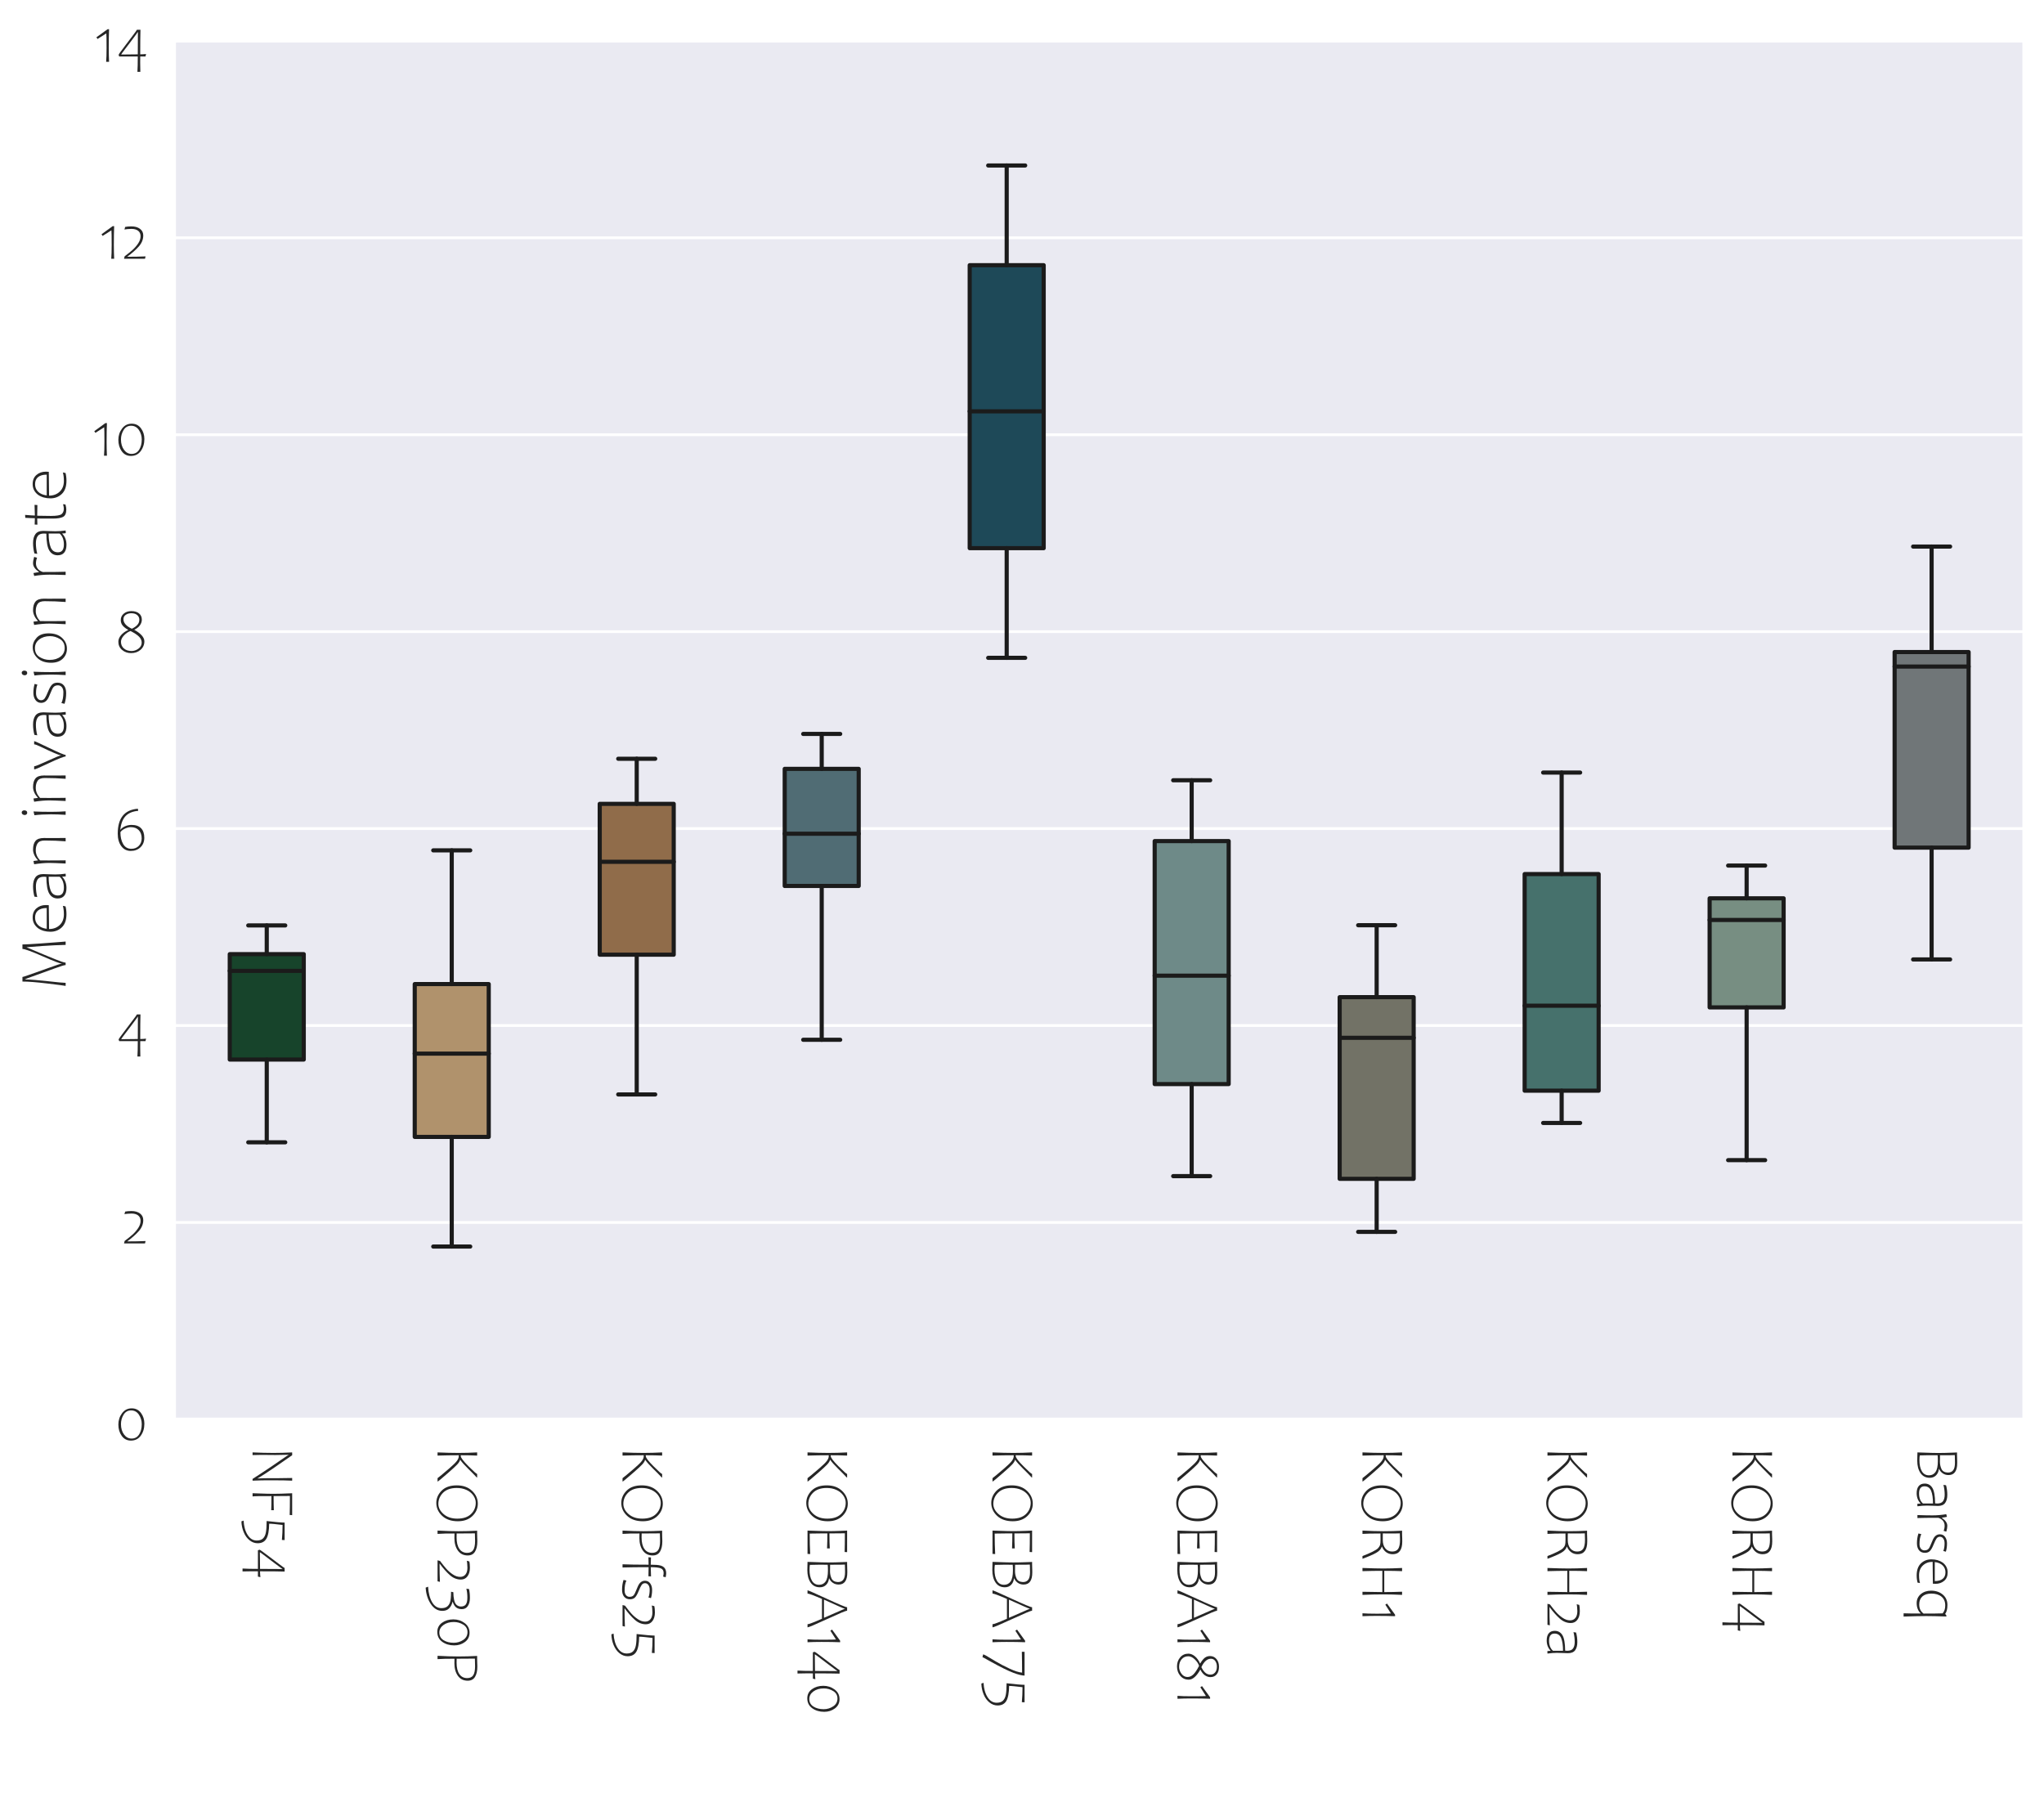 <?xml version="1.0" encoding="utf-8" standalone="no"?>
<!DOCTYPE svg PUBLIC "-//W3C//DTD SVG 1.1//EN"
  "http://www.w3.org/Graphics/SVG/1.1/DTD/svg11.dtd">
<svg xmlns:xlink="http://www.w3.org/1999/xlink" width="739.878pt" height="654.031pt" viewBox="0 0 739.878 654.031" xmlns="http://www.w3.org/2000/svg" version="1.1">
 <defs>
  <style type="text/css">*{stroke-linejoin: round; stroke-linecap: butt}</style>
 </defs>
 <g id="figure_1">
  <g id="patch_1">
   <path d="M 0 654.031 
L 739.878 654.031 
L 739.878 0 
L 0 0 
z
" style="fill: #ffffff"/>
  </g>
  <g id="axes_1">
   <g id="patch_2">
    <path d="M 63.078 513.75 
L 732.678 513.75 
L 732.678 14.79 
L 63.078 14.79 
z
" style="fill: #eaeaf2"/>
   </g>
   <g id="matplotlib.axis_1">
    <g id="xtick_1">
     <g id="text_1">
      <!-- NF54 -->
      <g style="fill: #262626" transform="translate(91.423 523.25) rotate(-270) scale(0.22 -0.22)">
       <defs>
        <path id="Candara-Light-4e" d="M 1278 3653 
Q 2541 1850 2944 1209 
Q 3347 569 3366 513 
L 3378 513 
Q 3347 1209 3347 1888 
L 3347 2734 
Q 3347 3584 3328 4072 
L 3603 4072 
Q 3566 3356 3566 2022 
Q 3566 1419 3572 955 
Q 3578 491 3603 0 
L 3425 0 
Q 3419 0 3000 653 
Q 2581 1306 2253 1784 
L 1538 2828 
L 1303 3172 
Q 1147 3397 1065 3519 
Q 984 3641 953 3700 
L 941 3700 
Q 966 2959 966 2350 
Q 966 2066 959 1541 
L 956 834 
Q 956 325 972 0 
L 697 0 
Q 750 1206 750 2144 
Q 750 3091 697 4072 
L 991 4072 
Q 991 4063 1106 3900 
L 1278 3653 
z
" transform="scale(0.016)"/>
        <path id="Candara-Light-46" d="M 2931 3816 
Q 2306 3841 978 3841 
Q 991 3172 991 2163 
Q 1891 2163 2438 2188 
L 2438 1919 
Q 2150 1934 1853 1937 
Q 1556 1941 991 1941 
Q 991 966 997 570 
Q 1003 175 1025 0 
L 697 0 
L 719 653 
Q 756 1597 756 2144 
Q 756 2572 743 2940 
Q 731 3309 709 3803 
L 697 4072 
L 2950 4072 
L 2931 3816 
z
" transform="scale(0.016)"/>
        <path id="Candara-Light-35" d="M 916 3084 
Q 856 2591 822 2252 
Q 788 1913 788 1709 
Q 1869 1694 2333 1419 
Q 2797 1144 2797 525 
Q 2797 72 2490 -311 
Q 2184 -694 1657 -912 
Q 1131 -1131 544 -1147 
L 469 -922 
Q 1363 -875 1939 -511 
Q 2516 -147 2516 428 
Q 2516 859 2302 1076 
Q 2088 1294 1681 1370 
Q 1275 1447 513 1447 
Q 672 2791 672 3297 
L 2472 3297 
L 2456 3016 
Q 1734 3084 916 3084 
z
" transform="scale(0.016)"/>
        <path id="Candara-Light-34" d="M 2503 550 
L 2500 -128 
Q 2500 -609 2516 -1031 
L 2216 -1031 
Q 2253 -444 2253 550 
L 341 550 
L 281 716 
Q 281 759 484 1036 
Q 688 1313 1056 1800 
L 1191 1978 
Q 1244 2053 1703 2656 
Q 2163 3259 2163 3297 
L 2528 3297 
Q 2516 3128 2509 2290 
Q 2503 1453 2503 769 
Q 2797 769 3103 806 
L 3047 550 
L 2503 550 
z
M 1409 1919 
Q 1328 1813 939 1302 
Q 550 791 550 763 
L 550 750 
Q 1381 750 2253 769 
Q 2253 2284 2266 3059 
L 2247 3059 
Q 2222 3013 2101 2845 
Q 1981 2678 1600 2172 
L 1409 1919 
z
" transform="scale(0.016)"/>
       </defs>
       <use xlink:href="#Candara-Light-4e"/>
       <use xlink:href="#Candara-Light-46" x="67.188"/>
       <use xlink:href="#Candara-Light-35" x="115.869"/>
       <use xlink:href="#Candara-Light-34" x="166.748"/>
      </g>
     </g>
    </g>
    <g id="xtick_2">
     <g id="text_2">
      <!-- KOP230P -->
      <g style="fill: #262626" transform="translate(158.383 523.25) rotate(-270) scale(0.22 -0.22)">
       <defs>
        <path id="Candara-Light-4b" d="M 2347 1200 
Q 1841 1791 1575 1986 
Q 1309 2181 1100 2181 
L 991 2181 
Q 991 1081 1025 0 
L 697 0 
Q 722 644 736 1131 
Q 750 1619 750 2144 
Q 750 3091 697 4072 
L 1025 4072 
Q 991 3422 991 2388 
L 1075 2388 
Q 1325 2388 2119 3181 
Q 2913 3975 2913 4072 
L 3291 4072 
Q 3291 4031 3120 3881 
Q 2950 3731 2378 3148 
Q 1806 2566 1466 2338 
L 1466 2316 
Q 1672 2269 1936 2025 
Q 2200 1781 2797 1094 
Q 3700 63 3700 0 
L 3347 0 
Q 3338 28 3008 422 
Q 2678 816 2347 1200 
z
" transform="scale(0.016)"/>
        <path id="Candara-Light-4f" d="M 2169 -128 
Q 1466 -128 916 415 
Q 366 959 366 1978 
Q 366 2953 928 3547 
Q 1491 4141 2247 4141 
Q 2984 4141 3520 3583 
Q 4056 3025 4056 2088 
Q 4056 1063 3495 467 
Q 2934 -128 2169 -128 
z
M 2156 3928 
Q 1753 3928 1387 3664 
Q 1022 3400 828 2958 
Q 634 2516 634 1978 
Q 634 1063 1120 573 
Q 1606 84 2266 84 
Q 2853 84 3320 621 
Q 3788 1159 3788 2028 
Q 3788 2956 3313 3442 
Q 2838 3928 2156 3928 
z
" transform="scale(0.016)"/>
        <path id="Candara-Light-50" d="M 1613 4088 
Q 1709 4088 1825 4091 
Q 2472 4091 2864 3852 
Q 3256 3613 3256 3103 
Q 3256 2453 2756 2093 
Q 2256 1734 1478 1734 
Q 1200 1734 1075 1741 
L 997 1741 
Q 997 1194 1003 786 
Q 1009 378 1038 0 
L 697 0 
Q 763 1206 763 2144 
Q 763 3131 709 4072 
L 1088 4072 
Q 1253 4072 1447 4081 
L 1613 4088 
z
M 2988 3041 
Q 2988 3478 2697 3668 
Q 2406 3859 1772 3859 
Q 1259 3859 984 3841 
Q 997 3559 997 1966 
Q 1088 1959 1409 1959 
Q 2166 1959 2577 2243 
Q 2988 2528 2988 3041 
z
" transform="scale(0.016)"/>
        <path id="Candara-Light-32" d="M 313 0 
L 378 256 
L 506 353 
Q 853 613 1170 891 
Q 1488 1169 1752 1553 
Q 2016 1938 2016 2322 
Q 2016 2675 1770 2873 
Q 1525 3072 1075 3072 
Q 900 3072 673 3051 
Q 447 3031 359 3003 
L 428 3272 
Q 522 3297 701 3312 
Q 881 3328 1075 3328 
Q 1625 3328 1958 3076 
Q 2291 2825 2291 2400 
Q 2291 1781 1836 1267 
Q 1381 753 647 213 
L 647 206 
Q 1731 206 2528 244 
L 2472 0 
L 313 0 
z
" transform="scale(0.016)"/>
        <path id="Candara-Light-33" d="M 2553 2497 
Q 2553 2138 2376 1913 
Q 2200 1688 1791 1556 
L 1791 1544 
Q 2209 1447 2470 1192 
Q 2731 938 2731 488 
Q 2731 -219 2025 -692 
Q 1319 -1166 341 -1222 
L 244 -972 
Q 1222 -919 1836 -562 
Q 2450 -206 2450 397 
Q 2450 756 2306 962 
Q 2163 1169 1864 1278 
Q 1566 1388 763 1388 
L 813 1625 
Q 1250 1625 1612 1704 
Q 1975 1784 2129 1973 
Q 2284 2163 2284 2400 
Q 2284 2753 2067 2909 
Q 1850 3066 1356 3066 
Q 859 3066 459 2963 
L 481 3231 
Q 863 3328 1403 3328 
Q 1916 3328 2234 3112 
Q 2553 2897 2553 2497 
z
" transform="scale(0.016)"/>
        <path id="Candara-Light-30" d="M 475 1625 
Q 475 2275 851 2783 
Q 1228 3291 1844 3291 
Q 2447 3291 2798 2819 
Q 3150 2347 3150 1716 
Q 3150 994 2783 484 
Q 2416 -25 1766 -25 
Q 1169 -25 822 459 
Q 475 944 475 1625 
z
M 744 1672 
Q 744 1031 1053 607 
Q 1363 184 1831 184 
Q 2341 184 2611 611 
Q 2881 1038 2881 1663 
Q 2881 2200 2589 2639 
Q 2297 3078 1784 3078 
Q 1284 3078 1014 2639 
Q 744 2200 744 1672 
z
" transform="scale(0.016)"/>
       </defs>
       <use xlink:href="#Candara-Light-4b"/>
       <use xlink:href="#Candara-Light-4f" x="59.521"/>
       <use xlink:href="#Candara-Light-50" x="128.613"/>
       <use xlink:href="#Candara-Light-32" x="183.691"/>
       <use xlink:href="#Candara-Light-33" x="228.174"/>
       <use xlink:href="#Candara-Light-30" x="278.271"/>
       <use xlink:href="#Candara-Light-50" x="334.668"/>
      </g>
     </g>
    </g>
    <g id="xtick_3">
     <g id="text_3">
      <!-- KOPfs25 -->
      <g style="fill: #262626" transform="translate(225.343 523.25) rotate(-270) scale(0.22 -0.22)">
       <defs>
        <path id="Candara-Light-66" d="M 1984 4172 
Q 1788 4225 1600 4225 
Q 1256 4225 1137 3933 
Q 1019 3641 1019 2900 
Q 1284 2900 1966 2931 
L 1953 2663 
Q 1203 2681 1019 2681 
Q 1019 1131 1050 0 
L 722 0 
Q 763 944 763 2681 
Q 569 2681 0 2663 
L 19 2925 
L 294 2916 
Q 638 2900 763 2900 
Q 763 3581 844 3887 
Q 925 4194 1126 4341 
Q 1328 4488 1656 4488 
Q 1797 4488 2053 4434 
L 1984 4172 
z
" transform="scale(0.016)"/>
        <path id="Candara-Light-73" d="M 347 103 
L 416 397 
Q 625 300 873 256 
Q 1122 213 1441 213 
Q 1741 213 1914 356 
Q 2088 500 2088 728 
Q 2088 916 1997 1059 
Q 1906 1203 1581 1333 
Q 1256 1463 978 1591 
Q 700 1719 567 1898 
Q 434 2078 434 2309 
Q 434 2647 703 2844 
Q 972 3041 1381 3041 
Q 1828 3041 2222 2925 
L 2150 2663 
Q 1841 2791 1350 2791 
Q 1044 2791 864 2653 
Q 684 2516 684 2316 
Q 684 2088 875 1959 
Q 1066 1831 1516 1648 
Q 1966 1466 2152 1281 
Q 2338 1097 2338 769 
Q 2338 378 2075 164 
Q 1813 -50 1350 -50 
Q 828 -50 347 103 
z
" transform="scale(0.016)"/>
       </defs>
       <use xlink:href="#Candara-Light-4b"/>
       <use xlink:href="#Candara-Light-4f" x="59.521"/>
       <use xlink:href="#Candara-Light-50" x="128.613"/>
       <use xlink:href="#Candara-Light-66" x="183.691"/>
       <use xlink:href="#Candara-Light-73" x="215.381"/>
       <use xlink:href="#Candara-Light-32" x="257.275"/>
       <use xlink:href="#Candara-Light-35" x="301.758"/>
      </g>
     </g>
    </g>
    <g id="xtick_4">
     <g id="text_4">
      <!-- KOEBA140 -->
      <g style="fill: #262626" transform="translate(292.303 523.25) rotate(-270) scale(0.22 -0.22)">
       <defs>
        <path id="Candara-Light-45" d="M 697 0 
L 719 653 
Q 756 1597 756 2144 
Q 756 2713 728 3372 
Q 700 4031 697 4072 
L 2913 4072 
L 2900 3816 
Q 2209 3841 978 3841 
Q 991 3147 991 2253 
Q 1972 2253 2528 2291 
L 2528 2009 
Q 1784 2041 991 2041 
L 991 1350 
Q 991 678 1006 225 
Q 2159 225 3109 275 
L 3097 0 
L 697 0 
z
" transform="scale(0.016)"/>
        <path id="Candara-Light-42" d="M 697 0 
L 719 653 
Q 756 1597 756 2144 
Q 756 2466 747 2827 
Q 738 3188 722 3603 
L 703 4072 
L 966 4072 
Q 1113 4072 1325 4081 
L 1531 4088 
Q 1650 4088 1791 4091 
Q 2409 4091 2718 3867 
Q 3028 3644 3028 3200 
Q 3028 2859 2851 2604 
Q 2675 2350 2394 2228 
L 2394 2209 
Q 2806 2163 3057 1914 
Q 3309 1666 3309 1272 
Q 3309 650 2821 315 
Q 2334 -19 1538 -19 
Q 1381 -19 697 0 
z
M 972 3841 
Q 984 3784 987 3418 
Q 991 3053 991 2322 
Q 1119 2316 1516 2316 
L 1650 2313 
Q 2059 2313 2404 2473 
Q 2750 2634 2772 3128 
Q 2772 3497 2528 3678 
Q 2284 3859 1766 3859 
Q 1453 3859 1223 3850 
Q 994 3841 972 3841 
z
M 991 2075 
L 988 1150 
Q 988 563 1006 244 
Q 1169 206 1497 206 
Q 2209 206 2631 453 
Q 3053 700 3053 1191 
Q 3053 1625 2708 1862 
Q 2363 2100 1594 2100 
Q 1350 2100 1231 2095 
Q 1113 2091 991 2075 
z
" transform="scale(0.016)"/>
        <path id="Candara-Light-41" d="M 916 1484 
Q 628 816 497 459 
Q 366 103 366 0 
L 31 0 
Q 31 100 901 1984 
Q 1772 3869 1772 4072 
L 2125 4072 
Q 2125 3888 2983 2027 
Q 3841 166 3841 0 
L 3519 0 
Q 3519 203 2956 1484 
L 916 1484 
z
M 1947 3816 
L 1919 3816 
Q 1919 3725 991 1691 
L 2859 1691 
Q 2397 2772 2172 3267 
Q 1947 3763 1947 3816 
z
" transform="scale(0.016)"/>
        <path id="Candara-Light-31" d="M 1306 2925 
L 403 2350 
L 288 2522 
L 1434 3353 
L 1588 3353 
Q 1556 2547 1556 1441 
Q 1556 650 1588 0 
L 1288 0 
Q 1331 484 1331 1441 
Q 1331 2747 1306 2925 
z
" transform="scale(0.016)"/>
       </defs>
       <use xlink:href="#Candara-Light-4b"/>
       <use xlink:href="#Candara-Light-4f" x="59.521"/>
       <use xlink:href="#Candara-Light-45" x="128.613"/>
       <use xlink:href="#Candara-Light-42" x="180.127"/>
       <use xlink:href="#Candara-Light-41" x="237.549"/>
       <use xlink:href="#Candara-Light-31" x="298.047"/>
       <use xlink:href="#Candara-Light-34" x="334.668"/>
       <use xlink:href="#Candara-Light-30" x="387.549"/>
      </g>
     </g>
    </g>
    <g id="xtick_5">
     <g id="text_5">
      <!-- KOEBA175 -->
      <g style="fill: #262626" transform="translate(359.263 523.25) rotate(-270) scale(0.22 -0.22)">
       <defs>
        <path id="Candara-Light-37" d="M 1325 -128 
L 1166 -413 
Q 991 -722 920 -853 
Q 850 -984 850 -1031 
L 550 -966 
Q 550 -900 673 -673 
Q 797 -447 1084 22 
L 1266 322 
Q 1647 959 2019 1762 
Q 2391 2566 2425 3041 
Q 1306 3041 281 3016 
L 288 3297 
L 2731 3297 
Q 2731 2897 2434 2119 
Q 2138 1341 1325 -128 
z
" transform="scale(0.016)"/>
       </defs>
       <use xlink:href="#Candara-Light-4b"/>
       <use xlink:href="#Candara-Light-4f" x="59.521"/>
       <use xlink:href="#Candara-Light-45" x="128.613"/>
       <use xlink:href="#Candara-Light-42" x="180.127"/>
       <use xlink:href="#Candara-Light-41" x="237.549"/>
       <use xlink:href="#Candara-Light-31" x="298.047"/>
       <use xlink:href="#Candara-Light-37" x="334.668"/>
       <use xlink:href="#Candara-Light-35" x="382.764"/>
      </g>
     </g>
    </g>
    <g id="xtick_6">
     <g id="text_6">
      <!-- KOEBA181 -->
      <g style="fill: #262626" transform="translate(426.223 523.25) rotate(-270) scale(0.22 -0.22)">
       <defs>
        <path id="Candara-Light-38" d="M 1784 -50 
Q 1241 -50 858 275 
Q 475 600 475 1119 
Q 475 1466 748 1792 
Q 1022 2119 1484 2322 
L 1484 2338 
Q 1081 2572 901 2803 
Q 722 3034 722 3347 
Q 722 3750 1030 4009 
Q 1338 4269 1813 4269 
Q 2309 4269 2598 4034 
Q 2888 3800 2888 3384 
Q 2888 3091 2700 2820 
Q 2513 2550 2119 2356 
L 2119 2344 
Q 2622 2063 2886 1763 
Q 3150 1463 3150 1153 
Q 3150 628 2756 289 
Q 2363 -50 1784 -50 
z
M 1806 4050 
Q 1466 4050 1231 3884 
Q 997 3719 997 3431 
Q 997 3150 1219 2898 
Q 1441 2647 1863 2456 
Q 2222 2625 2426 2851 
Q 2631 3078 2631 3391 
Q 2631 3675 2414 3862 
Q 2197 4050 1806 4050 
z
M 1831 166 
Q 2216 166 2545 412 
Q 2875 659 2875 1031 
Q 2875 1353 2617 1625 
Q 2359 1897 1728 2222 
Q 1366 2100 1055 1770 
Q 744 1441 744 1113 
Q 744 684 1050 425 
Q 1356 166 1831 166 
z
" transform="scale(0.016)"/>
       </defs>
       <use xlink:href="#Candara-Light-4b"/>
       <use xlink:href="#Candara-Light-4f" x="59.521"/>
       <use xlink:href="#Candara-Light-45" x="128.613"/>
       <use xlink:href="#Candara-Light-42" x="180.127"/>
       <use xlink:href="#Candara-Light-41" x="237.549"/>
       <use xlink:href="#Candara-Light-31" x="298.047"/>
       <use xlink:href="#Candara-Light-38" x="334.668"/>
       <use xlink:href="#Candara-Light-31" x="391.064"/>
      </g>
     </g>
    </g>
    <g id="xtick_7">
     <g id="text_7">
      <!-- KORH1 -->
      <g style="fill: #262626" transform="translate(493.183 523.25) rotate(-270) scale(0.22 -0.22)">
       <defs>
        <path id="Candara-Light-52" d="M 1531 4088 
Q 1713 4088 1825 4091 
Q 2475 4091 2801 3844 
Q 3128 3597 3128 3109 
Q 3128 2722 2922 2440 
Q 2716 2159 2350 2003 
L 2350 1984 
Q 2716 1884 2983 1415 
Q 3250 947 3597 0 
L 3316 0 
Q 3100 572 2873 1030 
Q 2647 1488 2486 1623 
Q 2325 1759 2187 1807 
Q 2050 1856 1600 1856 
Q 1159 1856 997 1850 
Q 997 556 1038 0 
L 697 0 
Q 728 638 745 1119 
Q 763 1600 763 2144 
Q 763 3178 709 4072 
L 1075 4072 
L 1531 4088 
z
M 1678 2088 
Q 2206 2088 2529 2352 
Q 2853 2616 2853 3047 
Q 2853 3484 2575 3671 
Q 2297 3859 1650 3859 
Q 1266 3859 984 3841 
Q 997 3619 997 3241 
Q 997 2916 994 2738 
L 991 2094 
Q 1056 2088 1222 2088 
L 1678 2088 
z
" transform="scale(0.016)"/>
        <path id="Candara-Light-48" d="M 3144 0 
Q 3175 1250 3175 2041 
L 991 2041 
Q 991 1103 1025 0 
L 697 0 
Q 750 1391 750 2144 
Q 750 3016 697 4072 
L 1025 4072 
Q 991 3328 991 2241 
L 3175 2241 
Q 3175 3156 3138 4072 
L 3463 4072 
Q 3413 3078 3413 2144 
Q 3413 1066 3463 0 
L 3144 0 
z
" transform="scale(0.016)"/>
       </defs>
       <use xlink:href="#Candara-Light-4b"/>
       <use xlink:href="#Candara-Light-4f" x="59.521"/>
       <use xlink:href="#Candara-Light-52" x="128.613"/>
       <use xlink:href="#Candara-Light-48" x="190.137"/>
       <use xlink:href="#Candara-Light-31" x="255.225"/>
      </g>
     </g>
    </g>
    <g id="xtick_8">
     <g id="text_8">
      <!-- KORH2a -->
      <g style="fill: #262626" transform="translate(560.143 523.25) rotate(-270) scale(0.22 -0.22)">
       <defs>
        <path id="Candara-Light-61" d="M 2350 319 
Q 1934 -78 1300 -78 
Q 825 -78 569 133 
Q 313 344 313 750 
Q 313 1259 752 1534 
Q 1191 1809 2350 1819 
Q 2363 1931 2363 2041 
Q 2363 2469 2119 2636 
Q 1875 2803 1453 2803 
Q 953 2803 447 2675 
L 488 2944 
Q 966 3072 1466 3072 
Q 2006 3072 2309 2848 
Q 2613 2625 2613 2106 
Q 2613 1938 2595 1614 
Q 2578 1291 2578 972 
Q 2578 513 2650 0 
L 2400 -13 
Q 2369 181 2369 319 
L 2350 319 
z
M 2363 1600 
Q 1538 1600 1066 1411 
Q 594 1222 594 722 
Q 594 166 1331 166 
Q 1669 166 1930 266 
Q 2191 366 2363 569 
L 2363 1600 
z
" transform="scale(0.016)"/>
       </defs>
       <use xlink:href="#Candara-Light-4b"/>
       <use xlink:href="#Candara-Light-4f" x="59.521"/>
       <use xlink:href="#Candara-Light-52" x="128.613"/>
       <use xlink:href="#Candara-Light-48" x="190.137"/>
       <use xlink:href="#Candara-Light-32" x="255.225"/>
       <use xlink:href="#Candara-Light-61" x="299.707"/>
      </g>
     </g>
    </g>
    <g id="xtick_9">
     <g id="text_9">
      <!-- KORH4 -->
      <g style="fill: #262626" transform="translate(627.103 523.25) rotate(-270) scale(0.22 -0.22)">
       <use xlink:href="#Candara-Light-4b"/>
       <use xlink:href="#Candara-Light-4f" x="59.521"/>
       <use xlink:href="#Candara-Light-52" x="128.613"/>
       <use xlink:href="#Candara-Light-48" x="190.137"/>
       <use xlink:href="#Candara-Light-34" x="255.225"/>
      </g>
     </g>
    </g>
    <g id="xtick_10">
     <g id="text_10">
      <!-- Barseq -->
      <g style="fill: #262626" transform="translate(694.063 523.25) rotate(-270) scale(0.22 -0.22)">
       <defs>
        <path id="Candara-Light-72" d="M 2106 2694 
Q 1856 2797 1581 2797 
Q 1291 2797 1077 2631 
Q 863 2466 763 2150 
Q 763 681 788 0 
L 481 0 
Q 513 856 513 1538 
Q 513 2247 391 2963 
L 666 3034 
Q 738 2663 744 2528 
L 781 2528 
Q 975 2803 1173 2937 
Q 1372 3072 1588 3072 
Q 1834 3072 2188 2969 
L 2106 2694 
z
" transform="scale(0.016)"/>
        <path id="Candara-Light-65" d="M 647 1563 
Q 647 956 1020 561 
Q 1394 166 2028 166 
Q 2509 166 2828 263 
L 2784 13 
Q 2688 -19 2484 -48 
Q 2281 -78 2053 -78 
Q 1225 -78 808 358 
Q 391 794 391 1434 
Q 391 1775 473 2065 
Q 556 2356 722 2597 
Q 1116 3109 1734 3109 
Q 2291 3109 2598 2750 
Q 2906 2391 2906 1863 
Q 2906 1691 2894 1588 
L 647 1563 
z
M 666 1784 
L 2625 1784 
Q 2625 2313 2397 2597 
Q 2169 2881 1722 2881 
Q 1306 2881 1023 2601 
Q 741 2322 666 1784 
z
" transform="scale(0.016)"/>
        <path id="Candara-Light-71" d="M 2719 331 
Q 2581 153 2297 37 
Q 2013 -78 1678 -78 
Q 1106 -78 751 348 
Q 397 775 397 1403 
Q 397 2128 801 2606 
Q 1206 3084 1863 3084 
Q 2484 3084 2784 2853 
L 2791 2853 
L 2931 2969 
L 3053 2981 
Q 3009 1684 3009 897 
Q 3009 53 3059 -1422 
L 2725 -1422 
Q 2741 -1050 2744 -617 
Q 2747 -184 2747 331 
L 2719 331 
z
M 2731 2591 
Q 2566 2731 2372 2795 
Q 2178 2859 1913 2859 
Q 1322 2859 1009 2470 
Q 697 2081 697 1428 
Q 697 834 990 509 
Q 1284 184 1806 184 
Q 2131 184 2357 295 
Q 2584 406 2753 628 
Q 2753 1203 2750 1690 
Q 2747 2178 2731 2591 
z
" transform="scale(0.016)"/>
       </defs>
       <use xlink:href="#Candara-Light-42"/>
       <use xlink:href="#Candara-Light-61" x="57.422"/>
       <use xlink:href="#Candara-Light-72" x="106.543"/>
       <use xlink:href="#Candara-Light-73" x="138.965"/>
       <use xlink:href="#Candara-Light-65" x="180.859"/>
       <use xlink:href="#Candara-Light-71" x="232.275"/>
      </g>
     </g>
    </g>
    <g id="text_11">
     <!--   -->
     <g style="fill: #262626" transform="translate(395.276 641.476) scale(0.24 -0.24)">
      <defs>
       <path id="Candara-Light-20" transform="scale(0.016)"/>
      </defs>
      <use xlink:href="#Candara-Light-20"/>
     </g>
    </g>
   </g>
   <g id="matplotlib.axis_2">
    <g id="ytick_1">
     <g id="line2d_1">
      <path d="M 63.078 513.75 
L 732.678 513.75 
" clip-path="url(#p28ba5dc383)" style="fill: none; stroke: #ffffff; stroke-linecap: round"/>
     </g>
     <g id="text_12">
      <!-- 0 -->
      <g style="fill: #262626" transform="translate(41.172 521.34) scale(0.22 -0.22)">
       <use xlink:href="#Candara-Light-30"/>
      </g>
     </g>
    </g>
    <g id="ytick_2">
     <g id="line2d_2">
      <path d="M 63.078 442.47 
L 732.678 442.47 
" clip-path="url(#p28ba5dc383)" style="fill: none; stroke: #ffffff; stroke-linecap: round"/>
     </g>
     <g id="text_13">
      <!-- 2 -->
      <g style="fill: #262626" transform="translate(43.792 450.06) scale(0.22 -0.22)">
       <use xlink:href="#Candara-Light-32"/>
      </g>
     </g>
    </g>
    <g id="ytick_3">
     <g id="line2d_3">
      <path d="M 63.078 371.19 
L 732.678 371.19 
" clip-path="url(#p28ba5dc383)" style="fill: none; stroke: #ffffff; stroke-linecap: round"/>
     </g>
     <g id="text_14">
      <!-- 4 -->
      <g style="fill: #262626" transform="translate(41.946 378.78) scale(0.22 -0.22)">
       <use xlink:href="#Candara-Light-34"/>
      </g>
     </g>
    </g>
    <g id="ytick_4">
     <g id="line2d_4">
      <path d="M 63.078 299.91 
L 732.678 299.91 
" clip-path="url(#p28ba5dc383)" style="fill: none; stroke: #ffffff; stroke-linecap: round"/>
     </g>
     <g id="text_15">
      <!-- 6 -->
      <g style="fill: #262626" transform="translate(40.946 307.5) scale(0.22 -0.22)">
       <defs>
        <path id="Candara-Light-36" d="M 750 2034 
Q 919 2263 1236 2398 
Q 1553 2534 1894 2534 
Q 2544 2534 2875 2192 
Q 3206 1850 3206 1209 
Q 3206 613 2815 236 
Q 2425 -141 1813 -141 
Q 1203 -141 839 351 
Q 475 844 475 1631 
Q 475 4038 2547 4197 
L 2578 3981 
Q 1725 3906 1281 3439 
Q 838 2972 738 2034 
L 750 2034 
z
M 2938 1147 
Q 2938 1681 2639 1992 
Q 2341 2303 1819 2303 
Q 1538 2303 1219 2154 
Q 900 2006 750 1784 
Q 750 1047 1034 562 
Q 1319 78 1875 78 
Q 2350 78 2644 383 
Q 2938 688 2938 1147 
z
" transform="scale(0.016)"/>
       </defs>
       <use xlink:href="#Candara-Light-36"/>
      </g>
     </g>
    </g>
    <g id="ytick_5">
     <g id="line2d_5">
      <path d="M 63.078 228.63 
L 732.678 228.63 
" clip-path="url(#p28ba5dc383)" style="fill: none; stroke: #ffffff; stroke-linecap: round"/>
     </g>
     <g id="text_16">
      <!-- 8 -->
      <g style="fill: #262626" transform="translate(41.172 236.22) scale(0.22 -0.22)">
       <use xlink:href="#Candara-Light-38"/>
      </g>
     </g>
    </g>
    <g id="ytick_6">
     <g id="line2d_6">
      <path d="M 63.078 157.35 
L 732.678 157.35 
" clip-path="url(#p28ba5dc383)" style="fill: none; stroke: #ffffff; stroke-linecap: round"/>
     </g>
     <g id="text_17">
      <!-- 10 -->
      <g style="fill: #262626" transform="translate(33.115 164.94) scale(0.22 -0.22)">
       <use xlink:href="#Candara-Light-31"/>
       <use xlink:href="#Candara-Light-30" x="36.621"/>
      </g>
     </g>
    </g>
    <g id="ytick_7">
     <g id="line2d_7">
      <path d="M 63.078 86.07 
L 732.678 86.07 
" clip-path="url(#p28ba5dc383)" style="fill: none; stroke: #ffffff; stroke-linecap: round"/>
     </g>
     <g id="text_18">
      <!-- 12 -->
      <g style="fill: #262626" transform="translate(35.734 93.66) scale(0.22 -0.22)">
       <use xlink:href="#Candara-Light-31"/>
       <use xlink:href="#Candara-Light-32" x="36.621"/>
      </g>
     </g>
    </g>
    <g id="ytick_8">
     <g id="line2d_8">
      <path d="M 63.078 14.79 
L 732.678 14.79 
" clip-path="url(#p28ba5dc383)" style="fill: none; stroke: #ffffff; stroke-linecap: round"/>
     </g>
     <g id="text_19">
      <!-- 14 -->
      <g style="fill: #262626" transform="translate(33.888 22.38) scale(0.22 -0.22)">
       <use xlink:href="#Candara-Light-31"/>
       <use xlink:href="#Candara-Light-34" x="36.621"/>
      </g>
     </g>
    </g>
    <g id="text_20">
     <!-- Mean invasion rate -->
     <g style="fill: #262626" transform="translate(23.76 359.01) rotate(-90) scale(0.24 -0.24)">
      <defs>
       <path id="Candara-Light-4d" d="M 4428 0 
Q 4406 1022 4325 2158 
Q 4244 3294 4228 3419 
Q 4213 3544 4206 3675 
L 4197 3675 
L 3534 2100 
Q 2956 719 2854 403 
Q 2753 88 2753 0 
L 2528 0 
Q 2528 178 2193 1087 
Q 1859 1997 1546 2872 
Q 1234 3747 1191 3822 
L 1172 3822 
Q 1156 3016 1003 1659 
Q 850 303 850 0 
L 563 0 
Q 613 253 792 1754 
Q 972 3256 972 4072 
L 1403 4072 
Q 1403 4022 1567 3547 
Q 1731 3072 2019 2269 
L 2247 1631 
Q 2494 950 2572 706 
Q 2650 463 2650 378 
L 2669 378 
Q 2669 609 3356 2173 
Q 4044 3738 4044 4072 
L 4469 4072 
Q 4469 3669 4562 2348 
Q 4656 1028 4697 553 
L 4744 0 
L 4428 0 
z
" transform="scale(0.016)"/>
       <path id="Candara-Light-6e" d="M 831 2613 
L 838 2613 
Q 1350 3072 1856 3072 
Q 2397 3072 2670 2840 
Q 2944 2609 2944 2034 
L 2941 1809 
Q 2941 1756 2938 1650 
Q 2938 1269 2941 1034 
L 2944 0 
L 2631 0 
Q 2706 953 2706 1978 
Q 2706 2459 2448 2637 
Q 2191 2816 1784 2816 
Q 1263 2816 831 2413 
Q 825 2184 825 1631 
Q 825 1225 828 863 
L 834 200 
Q 834 134 838 0 
L 538 0 
Q 594 1153 594 1538 
Q 594 2163 469 2969 
L 775 3034 
L 831 2613 
z
" transform="scale(0.016)"/>
       <path id="Candara-Light-69" d="M 666 4141 
Q 750 4141 803 4067 
Q 856 3994 856 3897 
Q 856 3784 800 3703 
Q 744 3622 628 3622 
Q 531 3622 473 3694 
Q 416 3766 416 3866 
Q 416 3972 483 4056 
Q 550 4141 666 4141 
z
M 397 2944 
L 750 3028 
Q 716 2300 716 1381 
Q 716 619 763 0 
L 434 0 
Q 481 756 481 1381 
Q 481 2263 397 2944 
z
" transform="scale(0.016)"/>
       <path id="Candara-Light-76" d="M 1544 0 
L 1394 0 
Q 1394 116 1245 497 
Q 1097 878 788 1538 
L 669 1794 
Q 422 2322 300 2600 
Q 178 2878 178 2969 
L 469 2969 
Q 469 2809 980 1701 
Q 1491 594 1491 441 
L 1509 441 
Q 1509 578 1740 1111 
Q 1972 1644 2256 2230 
Q 2541 2816 2541 2969 
L 2841 2969 
Q 2841 2875 2192 1537 
Q 1544 200 1544 0 
z
" transform="scale(0.016)"/>
       <path id="Candara-Light-6f" d="M 1722 -122 
Q 1156 -122 776 276 
Q 397 675 397 1369 
Q 397 2172 822 2637 
Q 1247 3103 1863 3103 
Q 2350 3103 2759 2729 
Q 3169 2356 3169 1594 
Q 3169 803 2742 340 
Q 2316 -122 1722 -122 
z
M 1778 2894 
Q 1203 2894 934 2451 
Q 666 2009 666 1509 
Q 666 884 972 487 
Q 1278 91 1784 91 
Q 2356 91 2631 534 
Q 2906 978 2906 1472 
Q 2906 2081 2593 2487 
Q 2281 2894 1778 2894 
z
" transform="scale(0.016)"/>
       <path id="Candara-Light-74" d="M 2034 19 
Q 1763 -63 1569 -63 
Q 1022 -63 862 242 
Q 703 547 703 1222 
Q 703 2041 709 2681 
Q 522 2681 128 2663 
L 141 2919 
Q 488 2900 738 2900 
Q 738 3241 775 3803 
L 1050 3822 
Q 991 3100 991 2900 
Q 1263 2900 1997 2931 
L 1978 2663 
Q 1334 2681 972 2681 
Q 953 2134 953 1394 
Q 953 581 1129 376 
Q 1306 172 1631 172 
Q 1722 172 1819 189 
Q 1916 206 2059 244 
L 2034 19 
z
" transform="scale(0.016)"/>
      </defs>
      <use xlink:href="#Candara-Light-4d"/>
      <use xlink:href="#Candara-Light-65" x="84.424"/>
      <use xlink:href="#Candara-Light-61" x="135.84"/>
      <use xlink:href="#Candara-Light-6e" x="184.961"/>
      <use xlink:href="#Candara-Light-20" x="238.379"/>
      <use xlink:href="#Candara-Light-69" x="260.059"/>
      <use xlink:href="#Candara-Light-6e" x="279.248"/>
      <use xlink:href="#Candara-Light-76" x="332.666"/>
      <use xlink:href="#Candara-Light-61" x="379.785"/>
      <use xlink:href="#Candara-Light-73" x="428.906"/>
      <use xlink:href="#Candara-Light-69" x="470.801"/>
      <use xlink:href="#Candara-Light-6f" x="489.99"/>
      <use xlink:href="#Candara-Light-6e" x="545.898"/>
      <use xlink:href="#Candara-Light-20" x="599.316"/>
      <use xlink:href="#Candara-Light-72" x="620.996"/>
      <use xlink:href="#Candara-Light-61" x="653.418"/>
      <use xlink:href="#Candara-Light-74" x="702.539"/>
      <use xlink:href="#Candara-Light-65" x="738.037"/>
     </g>
    </g>
   </g>
   <g id="patch_3">
    <path d="M 83.166 383.515 
L 109.95 383.515 
L 109.95 345.358 
L 83.166 345.358 
L 83.166 383.515 
z
" clip-path="url(#p28ba5dc383)" style="fill: #17442b; stroke: #1b1b1b; stroke-width: 1.5; stroke-linejoin: miter"/>
   </g>
   <g id="patch_4">
    <path d="M 150.126 411.505 
L 176.91 411.505 
L 176.91 356.193 
L 150.126 356.193 
L 150.126 411.505 
z
" clip-path="url(#p28ba5dc383)" style="fill: #b0926c; stroke: #1b1b1b; stroke-width: 1.5; stroke-linejoin: miter"/>
   </g>
   <g id="patch_5">
    <path d="M 217.086 345.557 
L 243.87 345.557 
L 243.87 290.952 
L 217.086 290.952 
L 217.086 345.557 
z
" clip-path="url(#p28ba5dc383)" style="fill: #906c4a; stroke: #1b1b1b; stroke-width: 1.5; stroke-linejoin: miter"/>
   </g>
   <g id="patch_6">
    <path d="M 284.046 320.68 
L 310.83 320.68 
L 310.83 278.291 
L 284.046 278.291 
L 284.046 320.68 
z
" clip-path="url(#p28ba5dc383)" style="fill: #506c74; stroke: #1b1b1b; stroke-width: 1.5; stroke-linejoin: miter"/>
   </g>
   <g id="patch_7">
    <path d="M 351.006 198.409 
L 377.79 198.409 
L 377.79 95.989 
L 351.006 95.989 
L 351.006 198.409 
z
" clip-path="url(#p28ba5dc383)" style="fill: #1e4958; stroke: #1b1b1b; stroke-width: 1.5; stroke-linejoin: miter"/>
   </g>
   <g id="patch_8">
    <path d="M 417.966 392.387 
L 444.75 392.387 
L 444.75 304.432 
L 417.966 304.432 
L 417.966 392.387 
z
" clip-path="url(#p28ba5dc383)" style="fill: #6e8a88; stroke: #1b1b1b; stroke-width: 1.5; stroke-linejoin: miter"/>
   </g>
   <g id="patch_9">
    <path d="M 484.926 426.677 
L 511.71 426.677 
L 511.71 360.931 
L 484.926 360.931 
L 484.926 426.677 
z
" clip-path="url(#p28ba5dc383)" style="fill: #727266; stroke: #1b1b1b; stroke-width: 1.5; stroke-linejoin: miter"/>
   </g>
   <g id="patch_10">
    <path d="M 551.886 394.782 
L 578.67 394.782 
L 578.67 316.374 
L 551.886 316.374 
L 551.886 394.782 
z
" clip-path="url(#p28ba5dc383)" style="fill: #46716c; stroke: #1b1b1b; stroke-width: 1.5; stroke-linejoin: miter"/>
   </g>
   <g id="patch_11">
    <path d="M 618.846 364.64 
L 645.63 364.64 
L 645.63 325.155 
L 618.846 325.155 
L 618.846 364.64 
z
" clip-path="url(#p28ba5dc383)" style="fill: #778e82; stroke: #1b1b1b; stroke-width: 1.5; stroke-linejoin: miter"/>
   </g>
   <g id="patch_12">
    <path d="M 685.806 306.806 
L 712.59 306.806 
L 712.59 236.007 
L 685.806 236.007 
L 685.806 306.806 
z
" clip-path="url(#p28ba5dc383)" style="fill: #707678; stroke: #1b1b1b; stroke-width: 1.5; stroke-linejoin: miter"/>
   </g>
   <g id="patch_13">
    <path d="M 96.558 513.75 
L 96.558 513.75 
L 96.558 513.75 
L 96.558 513.75 
z
" clip-path="url(#p28ba5dc383)" style="fill: #707678; stroke: #1b1b1b; stroke-width: 0.75; stroke-linejoin: miter"/>
   </g>
   <g id="patch_14">
    <path d="M 96.558 513.75 
L 96.558 513.75 
L 96.558 513.75 
L 96.558 513.75 
z
" clip-path="url(#p28ba5dc383)" style="fill: #506c74; stroke: #1b1b1b; stroke-width: 0.75; stroke-linejoin: miter"/>
   </g>
   <g id="patch_15">
    <path d="M 96.558 513.75 
L 96.558 513.75 
L 96.558 513.75 
L 96.558 513.75 
z
" clip-path="url(#p28ba5dc383)" style="fill: #778e82; stroke: #1b1b1b; stroke-width: 0.75; stroke-linejoin: miter"/>
   </g>
   <g id="patch_16">
    <path d="M 96.558 513.75 
L 96.558 513.75 
L 96.558 513.75 
L 96.558 513.75 
z
" clip-path="url(#p28ba5dc383)" style="fill: #906c4a; stroke: #1b1b1b; stroke-width: 0.75; stroke-linejoin: miter"/>
   </g>
   <g id="patch_17">
    <path d="M 96.558 513.75 
L 96.558 513.75 
L 96.558 513.75 
L 96.558 513.75 
z
" clip-path="url(#p28ba5dc383)" style="fill: #6e8a88; stroke: #1b1b1b; stroke-width: 0.75; stroke-linejoin: miter"/>
   </g>
   <g id="patch_18">
    <path d="M 96.558 513.75 
L 96.558 513.75 
L 96.558 513.75 
L 96.558 513.75 
z
" clip-path="url(#p28ba5dc383)" style="fill: #1e4958; stroke: #1b1b1b; stroke-width: 0.75; stroke-linejoin: miter"/>
   </g>
   <g id="patch_19">
    <path d="M 96.558 513.75 
L 96.558 513.75 
L 96.558 513.75 
L 96.558 513.75 
z
" clip-path="url(#p28ba5dc383)" style="fill: #46716c; stroke: #1b1b1b; stroke-width: 0.75; stroke-linejoin: miter"/>
   </g>
   <g id="patch_20">
    <path d="M 96.558 513.75 
L 96.558 513.75 
L 96.558 513.75 
L 96.558 513.75 
z
" clip-path="url(#p28ba5dc383)" style="fill: #b0926c; stroke: #1b1b1b; stroke-width: 0.75; stroke-linejoin: miter"/>
   </g>
   <g id="patch_21">
    <path d="M 96.558 513.75 
L 96.558 513.75 
L 96.558 513.75 
L 96.558 513.75 
z
" clip-path="url(#p28ba5dc383)" style="fill: #46716c; stroke: #1b1b1b; stroke-width: 0.75; stroke-linejoin: miter"/>
   </g>
   <g id="patch_22">
    <path d="M 96.558 513.75 
L 96.558 513.75 
L 96.558 513.75 
L 96.558 513.75 
z
" clip-path="url(#p28ba5dc383)" style="fill: #727266; stroke: #1b1b1b; stroke-width: 0.75; stroke-linejoin: miter"/>
   </g>
   <g id="patch_23">
    <path d="M 96.558 513.75 
L 96.558 513.75 
L 96.558 513.75 
L 96.558 513.75 
z
" clip-path="url(#p28ba5dc383)" style="fill: #17442b; stroke: #1b1b1b; stroke-width: 0.75; stroke-linejoin: miter"/>
   </g>
   <g id="line2d_9">
    <path d="M 96.558 383.515 
L 96.558 413.467 
" clip-path="url(#p28ba5dc383)" style="fill: none; stroke: #1b1b1b; stroke-width: 1.5; stroke-linecap: round"/>
   </g>
   <g id="line2d_10">
    <path d="M 96.558 345.358 
L 96.558 334.966 
" clip-path="url(#p28ba5dc383)" style="fill: none; stroke: #1b1b1b; stroke-width: 1.5; stroke-linecap: round"/>
   </g>
   <g id="line2d_11">
    <path d="M 89.862 413.467 
L 103.254 413.467 
" clip-path="url(#p28ba5dc383)" style="fill: none; stroke: #1b1b1b; stroke-width: 1.5; stroke-linecap: round"/>
   </g>
   <g id="line2d_12">
    <path d="M 89.862 334.966 
L 103.254 334.966 
" clip-path="url(#p28ba5dc383)" style="fill: none; stroke: #1b1b1b; stroke-width: 1.5; stroke-linecap: round"/>
   </g>
   <g id="line2d_13">
    <path d="M 163.518 411.505 
L 163.518 451.192 
" clip-path="url(#p28ba5dc383)" style="fill: none; stroke: #1b1b1b; stroke-width: 1.5; stroke-linecap: round"/>
   </g>
   <g id="line2d_14">
    <path d="M 163.518 356.193 
L 163.518 307.791 
" clip-path="url(#p28ba5dc383)" style="fill: none; stroke: #1b1b1b; stroke-width: 1.5; stroke-linecap: round"/>
   </g>
   <g id="line2d_15">
    <path d="M 156.822 451.192 
L 170.214 451.192 
" clip-path="url(#p28ba5dc383)" style="fill: none; stroke: #1b1b1b; stroke-width: 1.5; stroke-linecap: round"/>
   </g>
   <g id="line2d_16">
    <path d="M 156.822 307.791 
L 170.214 307.791 
" clip-path="url(#p28ba5dc383)" style="fill: none; stroke: #1b1b1b; stroke-width: 1.5; stroke-linecap: round"/>
   </g>
   <g id="line2d_17">
    <path d="M 230.478 345.557 
L 230.478 396.135 
" clip-path="url(#p28ba5dc383)" style="fill: none; stroke: #1b1b1b; stroke-width: 1.5; stroke-linecap: round"/>
   </g>
   <g id="line2d_18">
    <path d="M 230.478 290.952 
L 230.478 274.635 
" clip-path="url(#p28ba5dc383)" style="fill: none; stroke: #1b1b1b; stroke-width: 1.5; stroke-linecap: round"/>
   </g>
   <g id="line2d_19">
    <path d="M 223.782 396.135 
L 237.174 396.135 
" clip-path="url(#p28ba5dc383)" style="fill: none; stroke: #1b1b1b; stroke-width: 1.5; stroke-linecap: round"/>
   </g>
   <g id="line2d_20">
    <path d="M 223.782 274.635 
L 237.174 274.635 
" clip-path="url(#p28ba5dc383)" style="fill: none; stroke: #1b1b1b; stroke-width: 1.5; stroke-linecap: round"/>
   </g>
   <g id="line2d_21">
    <path d="M 297.438 320.68 
L 297.438 376.354 
" clip-path="url(#p28ba5dc383)" style="fill: none; stroke: #1b1b1b; stroke-width: 1.5; stroke-linecap: round"/>
   </g>
   <g id="line2d_22">
    <path d="M 297.438 278.291 
L 297.438 265.651 
" clip-path="url(#p28ba5dc383)" style="fill: none; stroke: #1b1b1b; stroke-width: 1.5; stroke-linecap: round"/>
   </g>
   <g id="line2d_23">
    <path d="M 290.742 376.354 
L 304.134 376.354 
" clip-path="url(#p28ba5dc383)" style="fill: none; stroke: #1b1b1b; stroke-width: 1.5; stroke-linecap: round"/>
   </g>
   <g id="line2d_24">
    <path d="M 290.742 265.651 
L 304.134 265.651 
" clip-path="url(#p28ba5dc383)" style="fill: none; stroke: #1b1b1b; stroke-width: 1.5; stroke-linecap: round"/>
   </g>
   <g id="line2d_25">
    <path d="M 364.398 198.409 
L 364.398 238.109 
" clip-path="url(#p28ba5dc383)" style="fill: none; stroke: #1b1b1b; stroke-width: 1.5; stroke-linecap: round"/>
   </g>
   <g id="line2d_26">
    <path d="M 364.398 95.989 
L 364.398 59.894 
" clip-path="url(#p28ba5dc383)" style="fill: none; stroke: #1b1b1b; stroke-width: 1.5; stroke-linecap: round"/>
   </g>
   <g id="line2d_27">
    <path d="M 357.702 238.109 
L 371.094 238.109 
" clip-path="url(#p28ba5dc383)" style="fill: none; stroke: #1b1b1b; stroke-width: 1.5; stroke-linecap: round"/>
   </g>
   <g id="line2d_28">
    <path d="M 357.702 59.894 
L 371.094 59.894 
" clip-path="url(#p28ba5dc383)" style="fill: none; stroke: #1b1b1b; stroke-width: 1.5; stroke-linecap: round"/>
   </g>
   <g id="line2d_29">
    <path d="M 431.358 392.387 
L 431.358 425.706 
" clip-path="url(#p28ba5dc383)" style="fill: none; stroke: #1b1b1b; stroke-width: 1.5; stroke-linecap: round"/>
   </g>
   <g id="line2d_30">
    <path d="M 431.358 304.432 
L 431.358 282.424 
" clip-path="url(#p28ba5dc383)" style="fill: none; stroke: #1b1b1b; stroke-width: 1.5; stroke-linecap: round"/>
   </g>
   <g id="line2d_31">
    <path d="M 424.662 425.706 
L 438.054 425.706 
" clip-path="url(#p28ba5dc383)" style="fill: none; stroke: #1b1b1b; stroke-width: 1.5; stroke-linecap: round"/>
   </g>
   <g id="line2d_32">
    <path d="M 424.662 282.424 
L 438.054 282.424 
" clip-path="url(#p28ba5dc383)" style="fill: none; stroke: #1b1b1b; stroke-width: 1.5; stroke-linecap: round"/>
   </g>
   <g id="line2d_33">
    <path d="M 498.318 426.677 
L 498.318 445.881 
" clip-path="url(#p28ba5dc383)" style="fill: none; stroke: #1b1b1b; stroke-width: 1.5; stroke-linecap: round"/>
   </g>
   <g id="line2d_34">
    <path d="M 498.318 360.931 
L 498.318 334.888 
" clip-path="url(#p28ba5dc383)" style="fill: none; stroke: #1b1b1b; stroke-width: 1.5; stroke-linecap: round"/>
   </g>
   <g id="line2d_35">
    <path d="M 491.622 445.881 
L 505.014 445.881 
" clip-path="url(#p28ba5dc383)" style="fill: none; stroke: #1b1b1b; stroke-width: 1.5; stroke-linecap: round"/>
   </g>
   <g id="line2d_36">
    <path d="M 491.622 334.888 
L 505.014 334.888 
" clip-path="url(#p28ba5dc383)" style="fill: none; stroke: #1b1b1b; stroke-width: 1.5; stroke-linecap: round"/>
   </g>
   <g id="line2d_37">
    <path d="M 565.278 394.782 
L 565.278 406.458 
" clip-path="url(#p28ba5dc383)" style="fill: none; stroke: #1b1b1b; stroke-width: 1.5; stroke-linecap: round"/>
   </g>
   <g id="line2d_38">
    <path d="M 565.278 316.374 
L 565.278 279.636 
" clip-path="url(#p28ba5dc383)" style="fill: none; stroke: #1b1b1b; stroke-width: 1.5; stroke-linecap: round"/>
   </g>
   <g id="line2d_39">
    <path d="M 558.582 406.458 
L 571.974 406.458 
" clip-path="url(#p28ba5dc383)" style="fill: none; stroke: #1b1b1b; stroke-width: 1.5; stroke-linecap: round"/>
   </g>
   <g id="line2d_40">
    <path d="M 558.582 279.636 
L 571.974 279.636 
" clip-path="url(#p28ba5dc383)" style="fill: none; stroke: #1b1b1b; stroke-width: 1.5; stroke-linecap: round"/>
   </g>
   <g id="line2d_41">
    <path d="M 632.238 364.64 
L 632.238 419.921 
" clip-path="url(#p28ba5dc383)" style="fill: none; stroke: #1b1b1b; stroke-width: 1.5; stroke-linecap: round"/>
   </g>
   <g id="line2d_42">
    <path d="M 632.238 325.155 
L 632.238 313.298 
" clip-path="url(#p28ba5dc383)" style="fill: none; stroke: #1b1b1b; stroke-width: 1.5; stroke-linecap: round"/>
   </g>
   <g id="line2d_43">
    <path d="M 625.542 419.921 
L 638.934 419.921 
" clip-path="url(#p28ba5dc383)" style="fill: none; stroke: #1b1b1b; stroke-width: 1.5; stroke-linecap: round"/>
   </g>
   <g id="line2d_44">
    <path d="M 625.542 313.298 
L 638.934 313.298 
" clip-path="url(#p28ba5dc383)" style="fill: none; stroke: #1b1b1b; stroke-width: 1.5; stroke-linecap: round"/>
   </g>
   <g id="line2d_45">
    <path d="M 699.198 306.806 
L 699.198 347.277 
" clip-path="url(#p28ba5dc383)" style="fill: none; stroke: #1b1b1b; stroke-width: 1.5; stroke-linecap: round"/>
   </g>
   <g id="line2d_46">
    <path d="M 699.198 236.007 
L 699.198 197.828 
" clip-path="url(#p28ba5dc383)" style="fill: none; stroke: #1b1b1b; stroke-width: 1.5; stroke-linecap: round"/>
   </g>
   <g id="line2d_47">
    <path d="M 692.502 347.277 
L 705.894 347.277 
" clip-path="url(#p28ba5dc383)" style="fill: none; stroke: #1b1b1b; stroke-width: 1.5; stroke-linecap: round"/>
   </g>
   <g id="line2d_48">
    <path d="M 692.502 197.828 
L 705.894 197.828 
" clip-path="url(#p28ba5dc383)" style="fill: none; stroke: #1b1b1b; stroke-width: 1.5; stroke-linecap: round"/>
   </g>
   <g id="line2d_49">
    <path d="M 83.166 351.404 
L 109.95 351.404 
" clip-path="url(#p28ba5dc383)" style="fill: none; stroke: #1b1b1b; stroke-width: 1.5; stroke-linecap: round"/>
   </g>
   <g id="line2d_50">
    <path d="M 150.126 381.357 
L 176.91 381.357 
" clip-path="url(#p28ba5dc383)" style="fill: none; stroke: #1b1b1b; stroke-width: 1.5; stroke-linecap: round"/>
   </g>
   <g id="line2d_51">
    <path d="M 217.086 311.935 
L 243.87 311.935 
" clip-path="url(#p28ba5dc383)" style="fill: none; stroke: #1b1b1b; stroke-width: 1.5; stroke-linecap: round"/>
   </g>
   <g id="line2d_52">
    <path d="M 284.046 301.767 
L 310.83 301.767 
" clip-path="url(#p28ba5dc383)" style="fill: none; stroke: #1b1b1b; stroke-width: 1.5; stroke-linecap: round"/>
   </g>
   <g id="line2d_53">
    <path d="M 351.006 148.885 
L 377.79 148.885 
" clip-path="url(#p28ba5dc383)" style="fill: none; stroke: #1b1b1b; stroke-width: 1.5; stroke-linecap: round"/>
   </g>
   <g id="line2d_54">
    <path d="M 417.966 353.145 
L 444.75 353.145 
" clip-path="url(#p28ba5dc383)" style="fill: none; stroke: #1b1b1b; stroke-width: 1.5; stroke-linecap: round"/>
   </g>
   <g id="line2d_55">
    <path d="M 484.926 375.64 
L 511.71 375.64 
" clip-path="url(#p28ba5dc383)" style="fill: none; stroke: #1b1b1b; stroke-width: 1.5; stroke-linecap: round"/>
   </g>
   <g id="line2d_56">
    <path d="M 551.886 364.027 
L 578.67 364.027 
" clip-path="url(#p28ba5dc383)" style="fill: none; stroke: #1b1b1b; stroke-width: 1.5; stroke-linecap: round"/>
   </g>
   <g id="line2d_57">
    <path d="M 618.846 332.992 
L 645.63 332.992 
" clip-path="url(#p28ba5dc383)" style="fill: none; stroke: #1b1b1b; stroke-width: 1.5; stroke-linecap: round"/>
   </g>
   <g id="line2d_58">
    <path d="M 685.806 241.263 
L 712.59 241.263 
" clip-path="url(#p28ba5dc383)" style="fill: none; stroke: #1b1b1b; stroke-width: 1.5; stroke-linecap: round"/>
   </g>
   <g id="patch_24">
    <path d="M 63.078 513.75 
L 63.078 14.79 
" style="fill: none; stroke: #ffffff; stroke-width: 1.25; stroke-linejoin: miter; stroke-linecap: square"/>
   </g>
   <g id="patch_25">
    <path d="M 732.678 513.75 
L 732.678 14.79 
" style="fill: none; stroke: #ffffff; stroke-width: 1.25; stroke-linejoin: miter; stroke-linecap: square"/>
   </g>
   <g id="patch_26">
    <path d="M 63.078 513.75 
L 732.678 513.75 
" style="fill: none; stroke: #ffffff; stroke-width: 1.25; stroke-linejoin: miter; stroke-linecap: square"/>
   </g>
   <g id="patch_27">
    <path d="M 63.078 14.79 
L 732.678 14.79 
" style="fill: none; stroke: #ffffff; stroke-width: 1.25; stroke-linejoin: miter; stroke-linecap: square"/>
   </g>
   <g id="legend_1"/>
  </g>
 </g>
 <defs>
  <clipPath id="p28ba5dc383">
   <rect x="63.078" y="14.79" width="669.6" height="498.96"/>
  </clipPath>
 </defs>
</svg>
